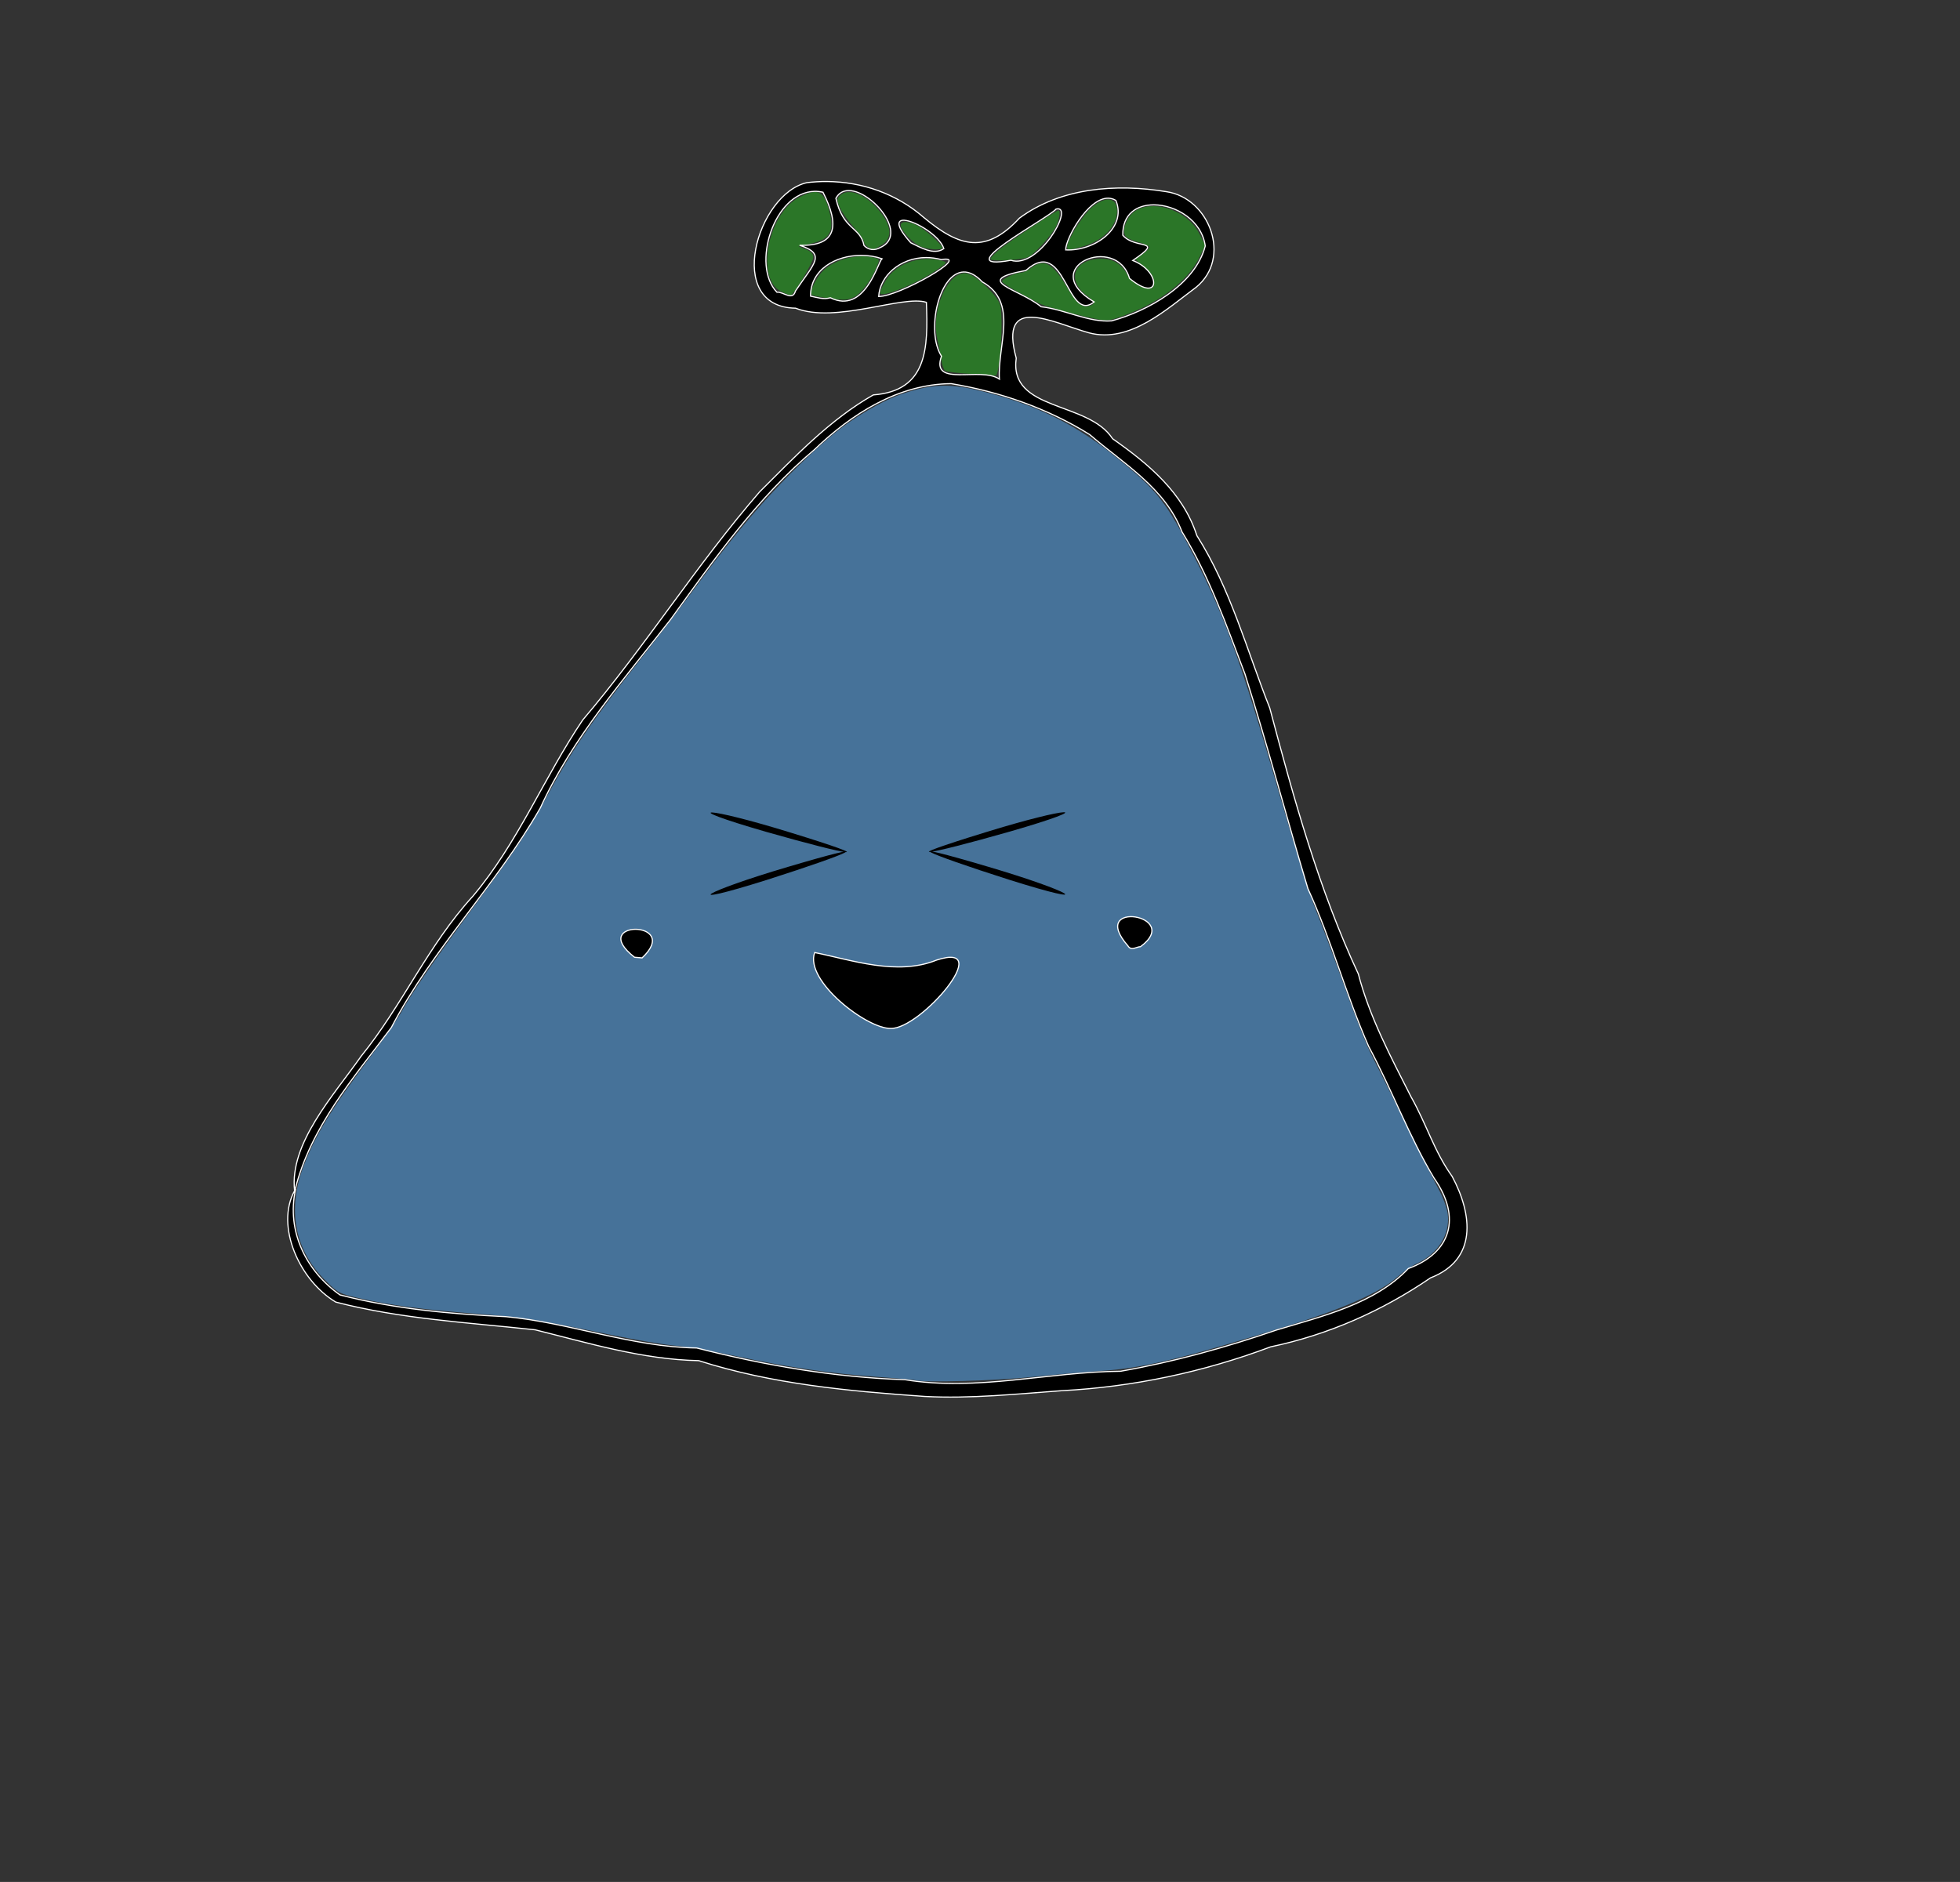 <?xml version="1.0" encoding="UTF-8" standalone="no"?>
<!-- Created with Inkscape (http://www.inkscape.org/) -->

<svg
   xmlns:dc="http://purl.org/dc/elements/1.1/"
   xmlns:cc="http://creativecommons.org/ns#"
   xmlns:rdf="http://www.w3.org/1999/02/22-rdf-syntax-ns#"
   xmlns:svg="http://www.w3.org/2000/svg"
   xmlns="http://www.w3.org/2000/svg"
   xmlns:sodipodi="http://sodipodi.sourceforge.net/DTD/sodipodi-0.dtd"
   xmlns:inkscape="http://www.inkscape.org/namespaces/inkscape"
   version="1.1"
   id="svg815"
   width="1372.8"
   height="1318.4"
   viewBox="0 0 1372.8 1318.4"
   sodipodi:docname="hanna_blob_squinty smile_blue.svg"
   inkscape:version="0.92.4 (5da689c313, 2019-01-14)"
   inkscape:export-filename="C:\Users\cantilk\Pictures\Hanna Blob stickers\hanna_blob_squinty smile_blue.png"
   inkscape:export-xdpi="57.706841"
   inkscape:export-ydpi="57.706841">
  <rect x="0" y="0" width="1372.8" height="1318.4" fill="#333333" stroke="none"/>
  <defs
     id="defs819" />
  <sodipodi:namedview
     pagecolor="#ffffff"
     bordercolor="#666666"
     borderopacity="1"
     objecttolerance="10"
     gridtolerance="10"
     guidetolerance="10"
     inkscape:pageopacity="0"
     inkscape:pageshadow="2"
     inkscape:window-width="1680"
     inkscape:window-height="987"
     id="namedview817"
     showgrid="false"
     inkscape:zoom="1.7548948"
     inkscape:cx="452.61938"
     inkscape:cy="724.62981"
     inkscape:window-x="-8"
     inkscape:window-y="-8"
     inkscape:window-maximized="1"
     inkscape:current-layer="layer3" />
  <g
     inkscape:groupmode="layer"
     id="layer2"
     inkscape:label="Color Fill"
     style="display:inline">
    <path
       style="opacity:1;fill:#25b021;fill-opacity:0.543;stroke:none;stroke-width:18.275;stroke-miterlimit:4;stroke-dasharray:none;stroke-opacity:1"
       d="m 680.044,261.942 c -8.865,-0.505 -16.947,-1.457 -17.962,-2.116 -1.014,-0.659 -2.226,-3.923 -2.693,-7.253 -0.467,-3.33 -1.744,-9.945 -2.838,-14.701 -4.955,-21.537 8.412,-50.079 21.559,-46.033 6.586,2.027 20.142,14.959 22.192,21.171 2.809,8.511 0.148,51.09 -3.134,50.14 -0.554,-0.16 -8.26,-0.704 -17.125,-1.209 z"
       id="path5692"
       inkscape:connector-curvature="0" />
    <path
       style="opacity:1;fill:#25b021;fill-opacity:0.543;stroke:none;stroke-width:18.275;stroke-miterlimit:4;stroke-dasharray:none;stroke-opacity:1"
       d="m 747.78,171.17 c 1.923,-6.537 11.131,-20.774 16.506,-25.521 9.737,-8.599 18.102,-7.663 18.102,2.026 0,10.588 -9.334,20.626 -22.933,24.665 -11.4,3.385 -12.969,3.228 -11.675,-1.169 z"
       id="path5696"
       inkscape:connector-curvature="0" />
    <path
       id="path5698"
       style="opacity:1;fill:#25b021;fill-opacity:0.543;stroke:none;stroke-width:18.275;stroke-miterlimit:4;stroke-dasharray:none;stroke-opacity:1"
       d="m 766.272,223.187 c -15.091,-3.217 -35.075,-8.771 -38.682,-10.751 -2.216,-1.216 -8.925,-4.833 -14.909,-8.037 -5.984,-3.204 -10.879,-6.498 -10.879,-7.32 0,-1.729 9.928,-6.165 13.797,-6.165 1.44,0 4.462,-1.451 6.716,-3.223 8.605,-6.769 15.134,-3.341 24.641,12.937 6.912,11.835 10.988,15.276 16.153,13.637 4.321,-1.371 3.984,-2.796 -1.646,-6.959 -15.086,-11.154 -9.279,-26.062 10.152,-26.062 8.035,0 14.202,3.886 18.086,11.397 2.591,5.01 9.808,9.555 15.172,9.555 2.576,0 3.304,-1.036 3.304,-4.71 0,-3.496 -1.652,-6.124 -6.413,-10.199 l -6.413,-5.489 4.801,-3.549 c 2.64,-1.952 4.801,-4.225 4.801,-5.051 0,-0.826 -3.082,-2.326 -6.85,-3.333 -3.767,-1.007 -7.756,-2.575 -8.865,-3.483 -2.914,-2.388 -2.467,-7.748 1.138,-13.66 9.31,-15.269 40.147,-8.277 49.856,11.304 l 3.85,7.766 -3.722,7.947 c -7.415,15.831 -26.305,30.984 -50.031,40.133 -13.184,5.084 -14.744,5.299 -24.058,3.313 z m -72.528,-41.776 c 0,-0.86 3.082,-4.051 6.85,-7.092 6.643,-5.362 39.293,-26.922 40.77,-26.922 1.656,0 0.561,6.938 -1.822,11.547 -3.073,5.943 -14.526,18.616 -18.975,20.997 -4.246,2.272 -26.822,3.51 -26.822,1.47 z m -77.363,23.778 c 0,-1.047 1.803,-4.98 4.006,-8.739 6.942,-11.846 24.457,-17.954 39.485,-13.77 3.875,1.079 3.755,1.285 -3.748,6.447 -14.341,9.867 -39.743,20.133 -39.743,16.062 z m 28.125,-32.659 c -5.467,-2.381 -13.62,-11.229 -13.62,-14.78 0,-3.046 5.386,-2.908 11.765,0.301 5.48,2.757 17.246,13.305 17.246,15.461 0,2.018 -9.963,1.382 -15.391,-0.982 z m -66.51,36.076 c -4.712,-0.686 -8.955,-1.635 -9.428,-2.109 -1.829,-1.829 2.988,-12.022 7.958,-16.839 8.429,-8.17 24.452,-12.166 36.176,-9.023 3.455,0.926 3.493,1.155 1.134,6.828 -3.74,8.993 -10.46,17.931 -15.402,20.487 -4.813,2.489 -7.302,2.569 -20.438,0.656 z m 29.923,-35.549 c -1.551,-0.904 -2.821,-2.616 -2.821,-3.806 0,-1.19 -3.275,-5.805 -7.277,-10.257 -4.002,-4.451 -8.346,-10.651 -9.652,-13.778 -2.117,-5.066 -2.101,-5.958 0.139,-8.198 6.455,-6.455 20.844,0.349 30.345,14.349 6.036,8.895 5.655,16.127 -1.064,20.224 -6.01,3.664 -5.918,3.651 -9.67,1.465 z m -60.843,31.153 c -18.14,-9.062 -9.228,-54.954 12.832,-66.079 10.701,-5.396 14.994,-4.86 18.408,2.299 1.554,3.259 3.219,9.245 3.699,13.302 1.18,9.965 -2.378,14.281 -13.918,16.88 l -8.679,1.955 5.111,2.117 c 3.557,1.473 5.111,3.199 5.111,5.674 0,3.366 -13.965,26.677 -15.978,26.672 -0.52,-10e-4 -3.484,-1.271 -6.586,-2.821 z"
       inkscape:connector-curvature="0" />
    <path
       style="opacity:1;fill:#58a8ef;fill-opacity:0.543;stroke:none;stroke-width:18.275;stroke-miterlimit:4;stroke-dasharray:none;stroke-opacity:1"
       d="m 641.362,966.944 c -0.886,-0.315 -12.854,-1.373 -26.594,-2.35 -32.847,-2.337 -63.548,-6.834 -99.122,-14.517 -15.956,-3.446 -35.176,-6.761 -42.711,-7.365 -7.535,-0.604 -27.48,-3.951 -44.323,-7.437 -52.594,-10.885 -63.233,-12.551 -95.832,-15.006 -35.713,-2.689 -60.19,-5.95 -81.4,-10.842 -13.82,-3.188 -14.854,-3.739 -23.819,-12.705 -21.125,-21.125 -26.475,-49.111 -15.143,-79.216 8.304,-22.061 19.637,-40.687 46.642,-76.654 9.124,-12.152 19.019,-26.447 21.987,-31.765 8.361,-14.982 22.596,-35.714 49.244,-71.722 31.199,-42.158 38.832,-53.607 51.868,-77.801 18.596,-34.514 31.384,-53.198 69.748,-101.907 11.171,-14.183 28.265,-36.667 37.986,-49.964 31.717,-43.382 60.541,-75.293 92.69,-102.617 14.169,-12.043 35.549,-24.603 50.018,-29.385 19.417,-6.417 31.683,-7.044 50.955,-2.603 37.381,8.613 67.089,22.494 94.108,43.972 31.208,24.808 37.497,32.25 54.322,64.289 25.007,47.617 36.235,78.336 64.722,177.066 9.843,34.115 20.827,69.153 24.408,77.863 3.581,8.71 11.108,28.655 16.726,44.323 11.951,33.33 19.302,52.058 23.516,59.916 1.664,3.103 11.38,22.685 21.591,43.517 10.211,20.832 21.197,42.671 24.413,48.532 3.315,6.04 6.214,13.902 6.692,18.151 1.601,14.208 -6.959,27.694 -21.928,34.545 -3.221,1.474 -9.442,5.83 -13.824,9.679 -12.023,10.56 -36.408,21.449 -75.037,33.507 -74.753,23.334 -103.148,30.173 -132.968,32.03 -9.751,0.607 -31.147,2.488 -47.546,4.181 -25.667,2.649 -76.363,4.074 -81.393,2.288 z"
       id="path5700"
       inkscape:connector-curvature="0"
       sodipodi:nodetypes="cssccssssscsssssssssscscsccccscsc" />
    <path
       style="opacity:0;fill:#cf6ae5;fill-opacity:0.409;stroke:none;stroke-width:12.922;stroke-miterlimit:4;stroke-dasharray:none;stroke-opacity:1"
       d="m 647.014,967.627 c -0.317,-0.252 -12.939,-1.462 -33.808,-3.242 -33.342,-2.844 -56.481,-6.088 -85.475,-11.986 -9.089,-1.849 -18.32,-3.652 -20.514,-4.007 -2.194,-0.355 -7.066,-1.36 -10.827,-2.234 -3.761,-0.873 -11.967,-2.168 -18.235,-2.877 -14.494,-1.639 -32.997,-4.728 -54.707,-9.133 -9.401,-1.907 -18.631,-3.724 -20.511,-4.036 -1.88,-0.313 -8.548,-1.57 -14.816,-2.794 -18.022,-3.52 -24.189,-4.3 -58.693,-7.428 -44.711,-4.053 -63.7,-6.806 -83.766,-12.145 -8.732,-2.324 -9.479,-2.792 -17.677,-11.086 -16.391,-16.583 -23.595,-37.085 -20.599,-58.623 3.35,-24.087 17.432,-50.611 51.526,-97.055 9.171,-12.493 13.628,-19.094 34.451,-51.025 6.038,-9.259 17.776,-26.183 26.083,-37.609 8.308,-11.426 16.182,-22.313 17.499,-24.194 1.317,-1.88 8.059,-11.312 14.983,-20.959 12.847,-17.899 19.876,-29.162 34.572,-55.399 15.696,-28.022 28.873,-46.938 68.275,-98.012 6.287,-8.149 21.545,-28.15 33.908,-44.447 28.132,-37.086 40.839,-52.278 61.794,-73.878 34.834,-35.907 63.514,-55.397 91.738,-62.344 43.596,-10.73 117.961,20.847 164.257,69.747 10.275,10.853 18.534,24.234 32.588,52.799 18.619,37.843 28.685,65.379 49.991,136.76 6.361,21.312 11.99,40.287 12.507,42.168 5.368,19.502 16.015,52.532 21.673,67.24 3.858,10.029 7.923,20.799 9.032,23.933 1.109,3.134 3.333,9.032 4.941,13.106 1.608,4.074 5.836,15.357 9.395,25.073 3.559,9.716 7.232,19.46 8.163,21.654 3.365,7.929 36.203,75.074 45.425,92.883 9.721,18.771 14.179,29.983 14.179,35.657 0,10.994 -8.253,23.212 -20.292,30.041 -3.57,2.025 -10.593,6.795 -15.608,10.6 -21.612,16.399 -48.037,26.516 -131.361,50.292 -36.311,10.361 -57.622,14.153 -95.433,16.98 -5.015,0.375 -11.425,0.915 -14.246,1.199 -23.164,2.337 -36.315,3.149 -61.355,3.789 -15.881,0.406 -28.958,0.671 -29.062,0.589 z m -3.212,-282.612 8.372,-2.784 8.226,2.308 c 4.524,1.269 9.09,2.308 10.147,2.308 3.37,0 2.077,-2.092 -3.207,-5.189 -5.61,-3.288 -6.273,-4.551 -2.943,-5.608 2.855,-0.906 8.072,-5.03 8.072,-6.381 0,-1.659 -4.472,-1.252 -13.394,1.221 l -8.22,2.278 -8.852,-2.975 c -7.974,-2.68 -10.434,-2.962 -24.807,-2.848 -8.775,0.07 -19.147,0.806 -23.047,1.637 -6.236,1.328 -8.024,1.274 -14.816,-0.446 -4.248,-1.076 -8.108,-1.725 -8.578,-1.443 -1.239,0.744 -1.049,7.004 0.288,9.502 0.764,1.427 0.764,2.369 0,2.842 -0.628,0.388 -1.143,2.471 -1.143,4.628 0,4.559 1.417,4.872 10.827,2.394 3.905,-1.028 6.941,-1.173 9.646,-0.461 14.728,3.88 40.218,3.411 53.43,-0.983 z m -190.218,-17.447 c 1.301,-1.828 2.687,-4.927 3.079,-6.887 1.408,-7.04 -7.393,-12.043 -16.119,-9.163 -5.637,1.86 -7.097,5.313 -4.532,10.718 4.225,8.903 13.109,11.599 17.572,5.333 z m 346.567,-4.676 c 1.193,-0.638 3.498,-3.429 5.123,-6.202 2.851,-4.865 2.886,-5.146 1.006,-8.015 -2.653,-4.049 -7.486,-6.34 -13.636,-6.463 -6.125,-0.123 -9.628,2.47 -9.628,7.128 0,10.121 9.502,17.637 17.134,13.553 z m -66.71,-27.212 c 8.608,-3.985 14.798,-13.629 16.167,-25.185 2.264,-19.113 -18.438,-32.138 -34.851,-21.927 -12.67,7.882 -16.885,30.435 -7.838,41.936 5.368,6.824 17.744,9.239 26.522,5.175 z m -210.675,-5.03 c 5.009,-2.6 10.675,-8.529 12.7,-13.289 0.941,-2.213 1.723,-6.989 1.737,-10.613 0.021,-5.479 -0.541,-7.396 -3.334,-11.37 -1.848,-2.629 -5.867,-6.33 -8.933,-8.226 -5.01,-3.098 -6.513,-3.446 -14.869,-3.446 -8.434,0 -9.685,0.297 -13.497,3.205 -6.315,4.816 -10.242,13.365 -10.349,22.526 -0.075,6.429 0.399,8.282 3.331,13.018 5.029,8.122 11.289,11.169 21.654,10.539 4.388,-0.266 9.59,-1.321 11.561,-2.344 z"
       id="path6922"
       inkscape:connector-curvature="0" />
  </g>
  <g
     inkscape:groupmode="layer"
     id="layer1"
     inkscape:label="Vector"
     style="display:inline">
    <path
       style="fill:#000000;fill-opacity:1;stroke:#ffffff;stroke-width:0.8;stroke-opacity:1"
       d="M 579.043 127.162 C 574.45 127.136 569.838 127.396 565.236 127.941 C 530.295 135.648 507.076 215.166 557.199 215.896 C 585.402 226.943 632.156 206.456 648.85 211.801 C 650.086 243.793 649.732 273.784 611.662 276.658 C 581.445 293.826 556.724 319.938 532.09 344.508 C 487.959 395.506 451.86 452.942 408.139 504.387 C 381.006 544.613 362.766 590.516 331.072 627.99 C 300.067 661.812 281.669 704.522 252.893 739.996 C 233.502 767.695 202.615 800.911 206.338 834.168 C 192.712 858.932 209.73 896.994 235.199 912.186 C 280.84 924.017 328.077 926.52 374.801 931.592 C 412.464 940.911 450.031 952.428 489.395 953.209 C 540.625 969.591 594.228 974.561 647.6 978.27 C 679.508 980.021 712.695 976.496 743.332 974.262 C 793.443 971.697 843.137 961.163 890.006 943.523 C 930.269 935.107 968.097 918.396 1001.965 895.199 C 1034.59 882.563 1031.616 851.246 1017.106 824.15 C 1004.528 806.655 999.319 787.882 988.316 768.4 C 974.169 740.483 959.303 712.664 951.406 682.344 C 923.796 623.266 906.106 559.269 889.35 496 C 873.17 455.234 861.938 412.505 838.291 375.199 C 828.51 344.936 804.324 324.943 779.262 307.338 C 761.975 280.703 706.601 288.35 711.766 250.889 C 699.312 205.262 737.312 226.063 762.799 233.18 C 791.413 240.771 817.435 216.291 837.725 201.287 C 863.109 180.651 846.958 138.462 816.793 134.266 C 781.983 128.526 742.931 131.41 714.033 152.801 C 690.59 178.052 672.222 173.329 647.141 152.438 C 628.088 135.767 603.845 127.302 579.043 127.162 z M 594.6 133.477 C 610.99 133.651 636.851 164.656 616.359 173.516 C 612.524 175.715 608.063 175.114 605.172 172 C 602.448 158.542 590.566 161.503 585.451 138.934 C 587.539 135.039 590.817 133.436 594.6 133.477 z M 570.559 134.051 C 572.46 134.018 574.418 134.212 576.424 134.656 C 588.268 157.769 586.234 172.703 560.039 171.809 C 579.239 178.076 570.121 184.45 557.135 203.893 C 555.16 211.138 548.582 204.189 544.123 204.709 C 525.992 185.897 542.038 134.536 570.559 134.051 z M 776.312 138.848 C 778.099 138.889 779.87 139.376 781.594 140.404 C 789.494 159.877 766.549 176.085 746.4 175.066 C 746.184 167.719 761.766 138.511 776.312 138.848 z M 808.238 143.473 C 823.579 143.549 841.774 154.466 844.17 172.332 C 837.163 199.813 802.958 218.29 778.562 224.797 C 762.228 225.992 745.946 216.741 729.199 214.902 C 713.81 202.183 679.708 196.642 718.514 189.477 C 746.454 164.552 747.001 226.947 766.352 211.512 C 725.583 187.589 781.886 163.153 791.127 195.037 C 813.182 213.162 813.373 190.231 793.391 182.486 C 816.357 166.841 795.288 175.184 786.4 164.801 C 786.101 149.912 796.307 143.413 808.238 143.473 z M 740.867 146.264 C 751.604 145.986 727.338 188.6 708 182.338 C 662.601 190.614 733.148 153.668 739.719 146.426 C 740.139 146.324 740.521 146.273 740.867 146.264 z M 633.461 154.312 C 641.153 154.815 658.017 164.899 661.094 174.156 C 654.087 179.15 644.432 173.189 637.904 170.07 C 627.227 158.11 628.198 153.969 633.461 154.312 z M 603.197 178.887 C 608.178 178.891 613.159 179.67 617.744 181.248 C 614.892 183.72 605.756 220.476 581.6 208.59 C 576.785 210.012 572.342 208.389 567.703 207.447 C 567.601 188.749 585.408 178.873 603.197 178.887 z M 648.68 180.434 C 652.099 180.429 655.671 180.876 659.338 181.852 C 681.652 178.164 629.115 208.037 615.428 207.695 C 616.169 193.641 630.213 180.459 648.68 180.434 z M 674.916 190.533 C 678.9 190.421 683.305 192.466 687.975 197.453 C 713.644 211.75 698.529 241.487 700 265.6 C 687.052 256.535 651.579 271.78 659.412 249.547 C 648.273 231.998 657.65 191.018 674.916 190.533 z M 666.186 268.754 C 700.471 274.467 733.691 286.05 763.184 304.396 C 787.052 324.879 816.193 342.003 827.863 372.527 C 847.108 403.84 858.97 438.009 871.941 472 C 887.769 521.819 901.034 572.489 916.088 622.562 C 932.566 658.393 942.621 696.782 958.617 733.023 C 974.906 763.289 986.783 795.881 1004.445 825.328 C 1023.949 853.091 1016.247 877.757 986.4 888.68 C 962.794 913.577 925.899 922.124 893.914 931.801 C 858.364 944.036 822.205 954.072 784.82 960.645 C 734.473 961.014 684.364 974.842 633.865 966.549 C 584.392 964.936 535.857 956.544 487.973 944.328 C 442.373 943.704 399.257 926.576 354.412 922.4 C 315.248 920.556 275.498 916.865 238.111 907.162 C 214.881 890.804 200.323 863.033 207.043 832.945 C 206.89 833.199 206.746 833.456 206.6 833.713 C 217.362 789.703 247.588 755.203 274.07 719.865 C 303 664.511 347.651 620.002 378.455 565.955 C 400.945 516.792 436.805 476.213 469.6 434.084 C 500.148 391.939 530.557 348.455 570.48 314.93 C 596.427 290.005 629.09 269.058 666.186 268.754 z "
       id="path6910" />
  </g>
  <g
     inkscape:groupmode="layer"
     id="layer3"
     inkscape:label="Face"
     style="display:inline">
    <path
       style="display:inline;fill:#000000;stroke:#ffffff;stroke-width:0.8;stroke-opacity:1"
       d="m 623.934,720.467 c -16.705,0.417 -60.518,-33.397 -53.338,-53.163 26.021,5.236 57.681,16.495 85.405,5.285 41.831,-13.634 -11.258,48.489 -32.066,47.878 z"
       id="path6890"
       inkscape:connector-curvature="0"
       sodipodi:nodetypes="cccc" />
    <path
       style="display:inline;fill:#000000;stroke:#ffffff;stroke-width:0.8;stroke-opacity:1"
       d="m 444.424,670.604 c -33.427,-26.133 33.786,-26.249 5.31,0.448 z"
       id="path6888"
       inkscape:connector-curvature="0" />
    <path
       style="display:inline;fill:#000000;stroke:#ffffff;stroke-width:0.8;stroke-opacity:1"
       d="m 789.934,662.516 c -28.304,-32.325 39.129,-21.575 8.875,0.684 -2.974,0.062 -6.517,3.249 -8.875,-0.684 z"
       id="path6886"
       inkscape:connector-curvature="0" />
    <path
       style="display:inline;opacity:0;fill:#b60000;fill-opacity:1;stroke:#3f5de4;stroke-width:12.922;stroke-miterlimit:4;stroke-dasharray:none;stroke-opacity:0.596"
       d="m 592.692,686.387 -6.268,-1.344 6.838,-1.453 c 14.725,-3.13 26.608,-4.712 35.425,-4.716 10.035,-0.005 22.794,2.085 21.333,3.494 -0.502,0.484 -4.103,1.947 -8.001,3.25 -6.07,2.029 -9.669,2.351 -25.073,2.241 -9.892,-0.07 -20.806,-0.733 -24.254,-1.472 z"
       id="path6951"
       inkscape:connector-curvature="0" />
    <path
       id="path4532-9"
       style="display:inline;fill:#000000;stroke:#ffffff;stroke-width:0.508;stroke-opacity:0"
       d="m 707.423,582.527 c 64.114,-18.538 41.58,-17.646 -17.273,0.566 -65.175,20.04 -42.949,16.607 17.273,-0.566 z m -0.89,33.682 c 63.658,20.048 44.397,8.319 -14.699,-9.089 -65.373,-19.386 -44.962,-9.942 14.699,9.089 z"
       inkscape:connector-curvature="0" />
    <path
       id="path4532"
       style="display:inline;fill:#000000;stroke:#ffffff;stroke-width:0.508;stroke-opacity:0"
       d="m 536.368,582.678 c -64.114,-18.538 -41.58,-17.646 17.273,0.566 65.175,20.04 42.949,16.607 -17.273,-0.566 z m 0.89,33.682 c -63.658,20.048 -44.397,8.319 14.699,-9.089 65.373,-19.386 44.962,-9.942 -14.699,9.089 z"
       inkscape:connector-curvature="0" />
  </g>
</svg>
